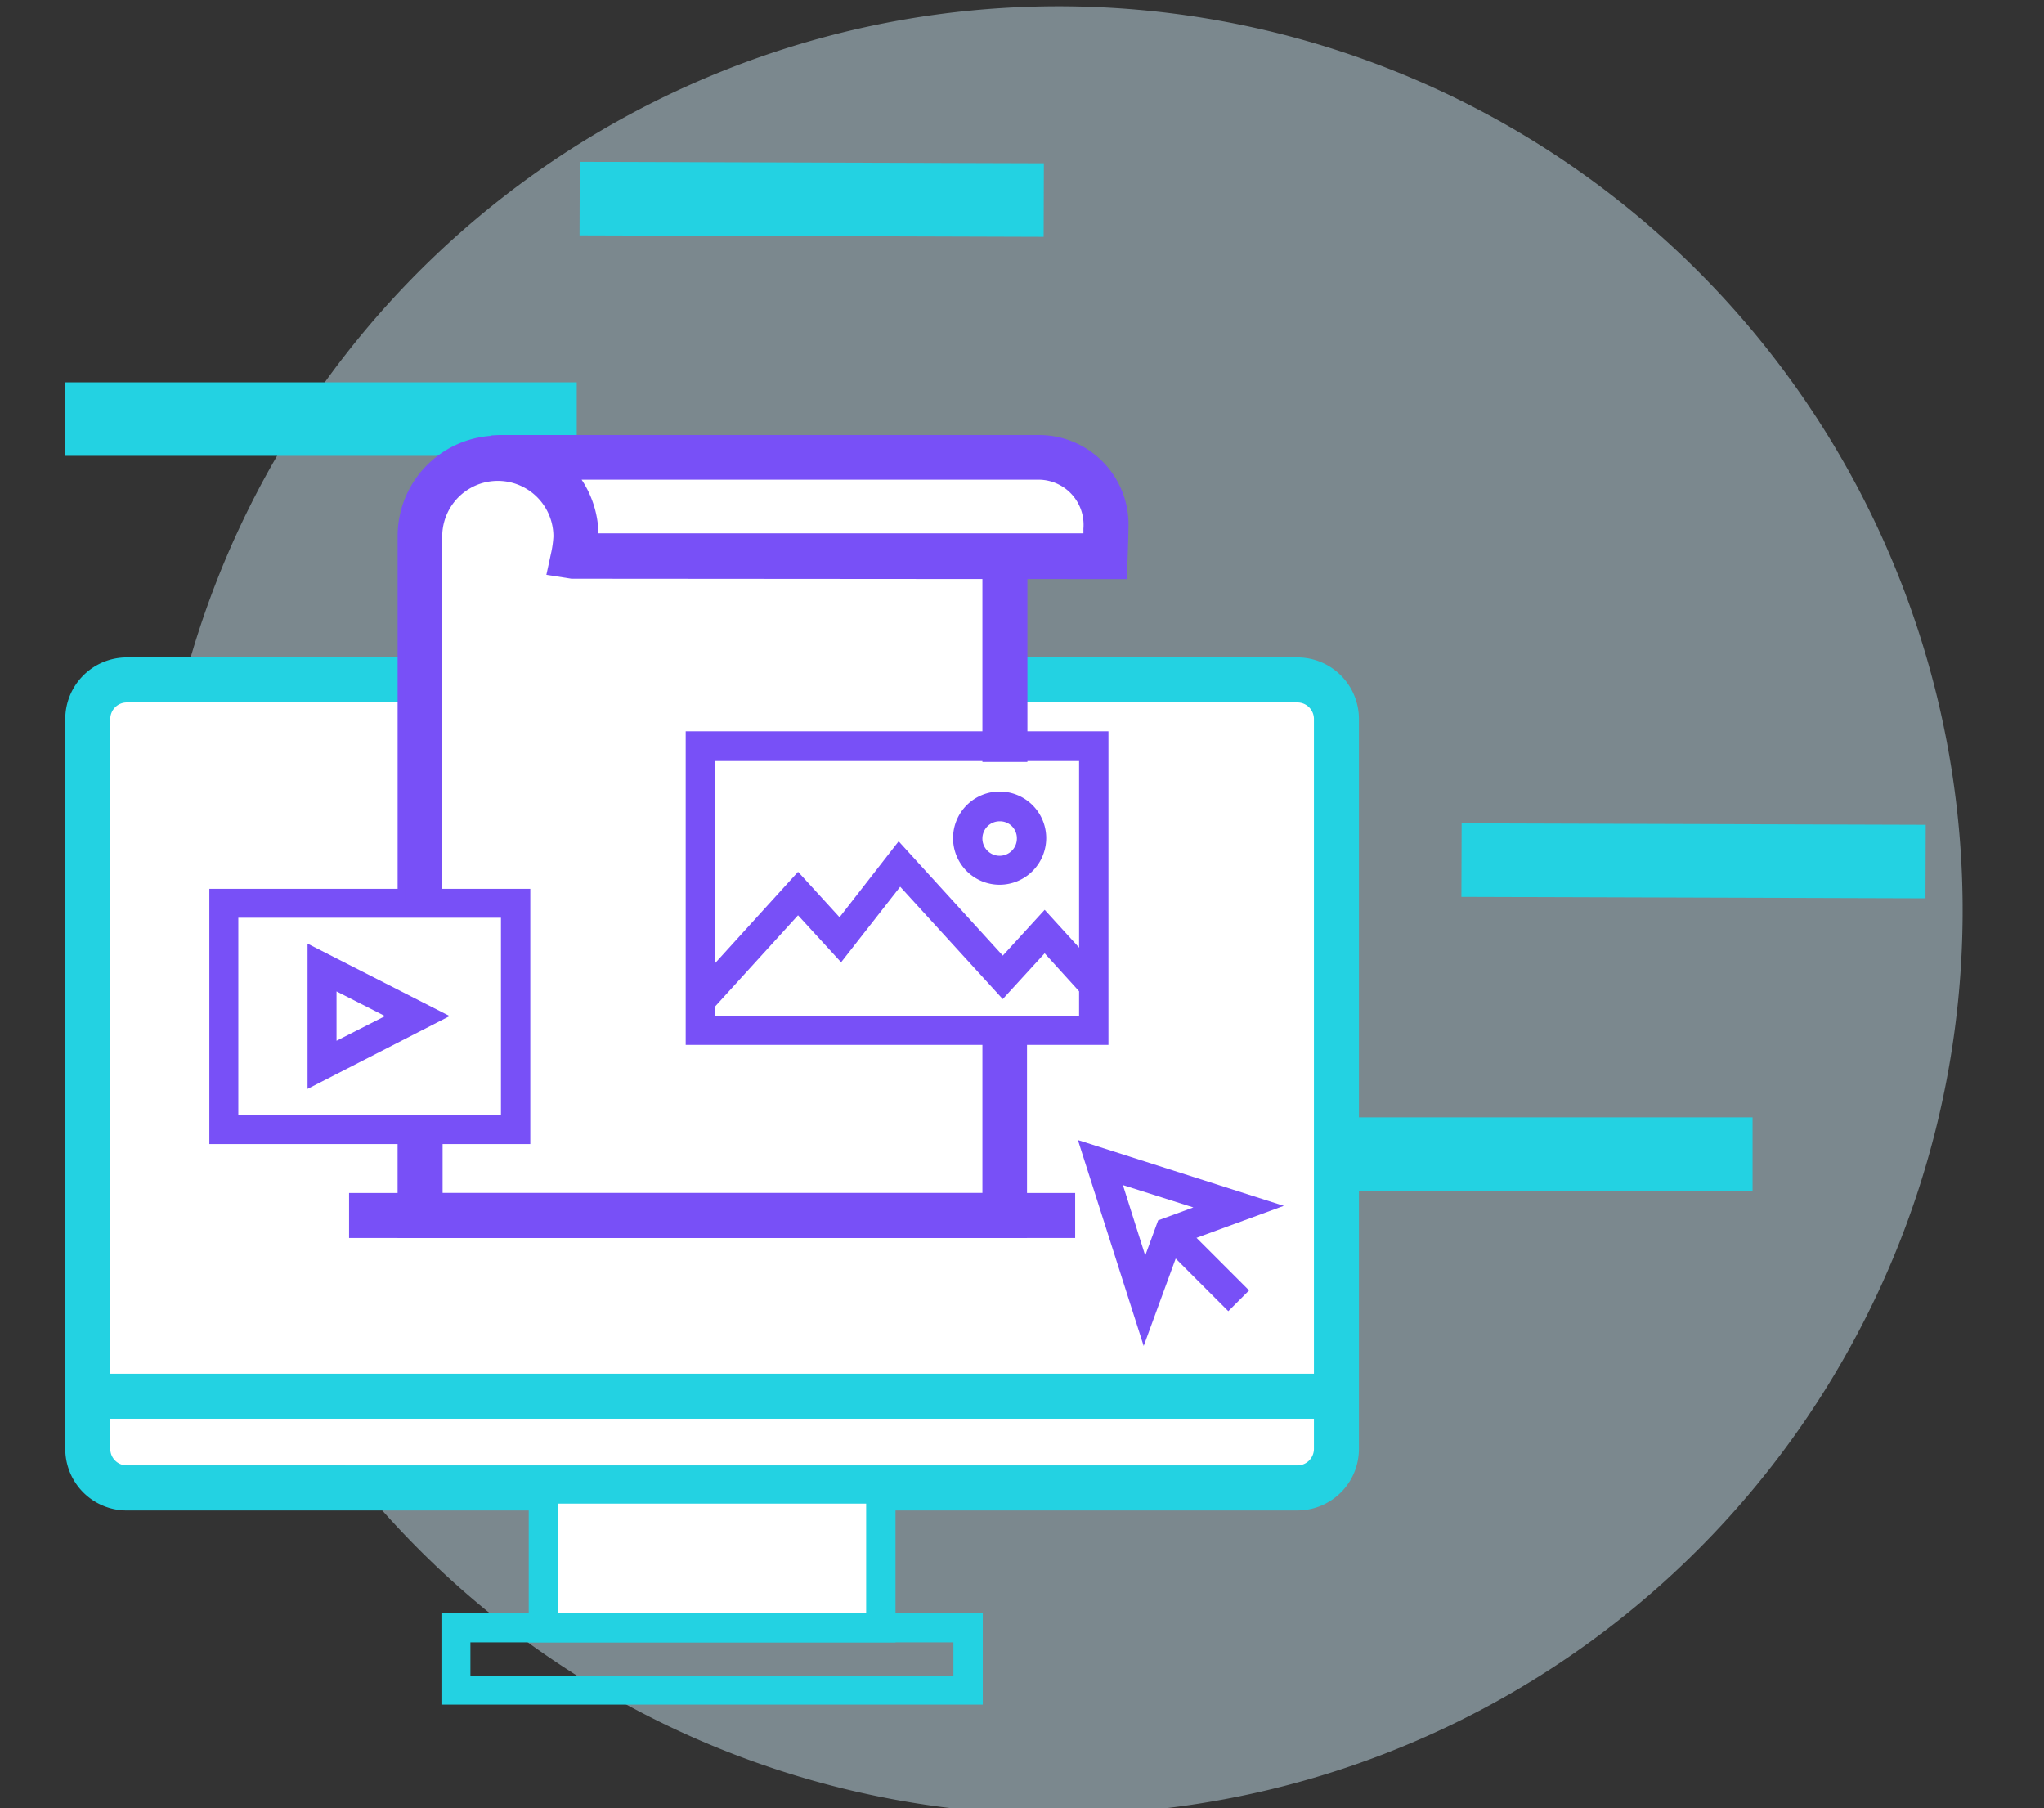 <svg id="Layer_1" data-name="Layer 1" xmlns="http://www.w3.org/2000/svg" viewBox="0 0 71.39 63.15"><rect x="0" y="0" width="71.39" height="63.15" fill="#333333" stroke="none"/><defs><style>.cls-1{fill:#c5deea;opacity:0.5;isolation:isolate;}.cls-2{fill:none;stroke:#23d2e2;stroke-miterlimit:10;stroke-width:2.567px;}.cls-3{fill:#fff;}.cls-4{fill:#23d2e2;}.cls-5{fill:#7850f7;}</style></defs><path class="cls-1" d="M36.973,63.368A31.575,31.575,0,1,0,5.398,31.793,31.575,31.575,0,0,0,36.973,63.368Z"/><path class="cls-2" d="M36.455,6.986l-16.209-.051"/><path class="cls-2" d="M67.255,30.087l-16.209-.051"/><path class="cls-2" d="M20.144,14.635H2.28"/><path class="cls-2" d="M61.211,40.302H43.347"/><path class="cls-3" d="M47.19,51.188H3.442V23.846h11.415l-.478-5.468H34.886l.465,5.468H46.725V45.979l.465,1.107Z"/><path class="cls-4" d="M4.426,52.747a2.15,2.15,0,0,1-2.146-2.146V25.104a2.15,2.15,0,0,1,2.146-2.146h10.513v1.572H4.426a.578.578,0,0,0-.574.574V50.6a.578.578,0,0,0,.574.574H45.317a.578.578,0,0,0,.574-.574V25.104a.578.578,0,0,0-.574-.574H34.817v-1.572H45.317a2.15,2.15,0,0,1,2.146,2.146V50.6a2.15,2.15,0,0,1-2.146,2.146Z"/><path class="cls-5" d="M39.945,47.003l-2.297-7.191,7.191,2.297-3.582,1.312Zm-.725-5.619.779,2.461.451-1.23,1.23-.451Z"/><path class="cls-5" d="M41.219,42.656l-.725.725,2.407,2.407.725-.725Z"/><path class="cls-5" d="M38.714,36.488H23.949V25.538h14.765ZM24.975,35.477H37.689V26.577H24.975Z"/><path class="cls-5" d="M24.839,35.298l-.752-.684,3.787-4.17L29.323,32.031l2.064-2.652,3.637,3.992,1.463-1.599,2.105,2.31-.766.684-1.34-1.476-1.463,1.599-3.582-3.924-2.064,2.639-1.504-1.641Z"/><path class="cls-5" d="M34.914,30.896a1.627,1.627,0,1,1,1.627-1.627A1.631,1.631,0,0,1,34.914,30.896Zm0-2.215a.602.602,0,1,0,.602.602A.59.59,0,0,0,34.914,28.681Z"/><path class="cls-5" d="M10.742,38.025V32.953l4.963,2.529Zm1.012-3.404v1.723l1.695-.861Z"/><path class="cls-5" d="M18.522,39.951H7.312V31.038H18.522ZM8.324,38.926h9.173V32.049H8.324Z"/><path class="cls-3" d="M38.987,19.745H14.379l1.367-2.734,1.367-1.367H36.253l2.734,2.734Z"/><path class="cls-5" d="M35.884,19.157h-1.572v7.451h1.572Z"/><path class="cls-5" d="M35.611,19.429H34.586v6.904h1.025Z"/><path class="cls-3" d="M30.972,52.508H19.061v4.581H30.972Z"/><path class="cls-5" d="M13.887,43.232V39.158h1.572V41.66H34.312V35.535h1.558v7.697Z"/><path class="cls-5" d="M35.597,42.958H14.161V39.431H15.186V41.933H34.586V35.808h1.012Z"/><path class="cls-4" d="M46.944,47.972H2.786v1.572H46.944Z"/><path class="cls-5" d="M37.552,41.659h-25.36V43.231h25.36Z"/><path class="cls-5" d="M37.279,41.932H12.465v1.025H37.279Z"/><path class="cls-4" d="M34.325,59.527H15.418V56.328H34.325ZM16.43,58.515H33.3v-1.162H16.43Z"/><path class="cls-4" d="M31.277,57.353H18.467v-5.906H31.277ZM19.493,56.328H30.252V52.472H19.493Z"/><path class="cls-5" d="M13.888,31.817V18.72a3.511,3.511,0,0,1,3.267-3.5v-.014l.273-.014h18.88A3.128,3.128,0,0,1,39.412,18.474c0,.273-.027.984-.027.984l-.027.766L19.958,20.21l-.875-.137.178-.82a3.609,3.609,0,0,0,.068-.519,1.941,1.941,0,1,0-3.883,0V31.831H13.888ZM37.84,18.638v-.178a1.576,1.576,0,0,0-1.531-1.709H20.314a3.523,3.523,0,0,1,.588,1.873H37.84Z"/><path class="cls-5" d="M15.187,31.543h-1.025V18.72a3.238,3.238,0,0,1,3.24-3.24h.027v-.014H36.309a2.854,2.854,0,0,1,2.83,3.008c0,.26-.027.971-.027.971l-.014.492-19.126-.014-.547-.082.123-.533a2.877,2.877,0,0,0,.068-.588,2.215,2.215,0,1,0-4.429,0ZM20.628,18.911H38.1c0-.164.014-.342.014-.451a1.841,1.841,0,0,0-1.805-1.982H19.767a3.237,3.237,0,0,1,.889,2.228C20.642,18.774,20.642,18.843,20.628,18.911Z"/></svg>
